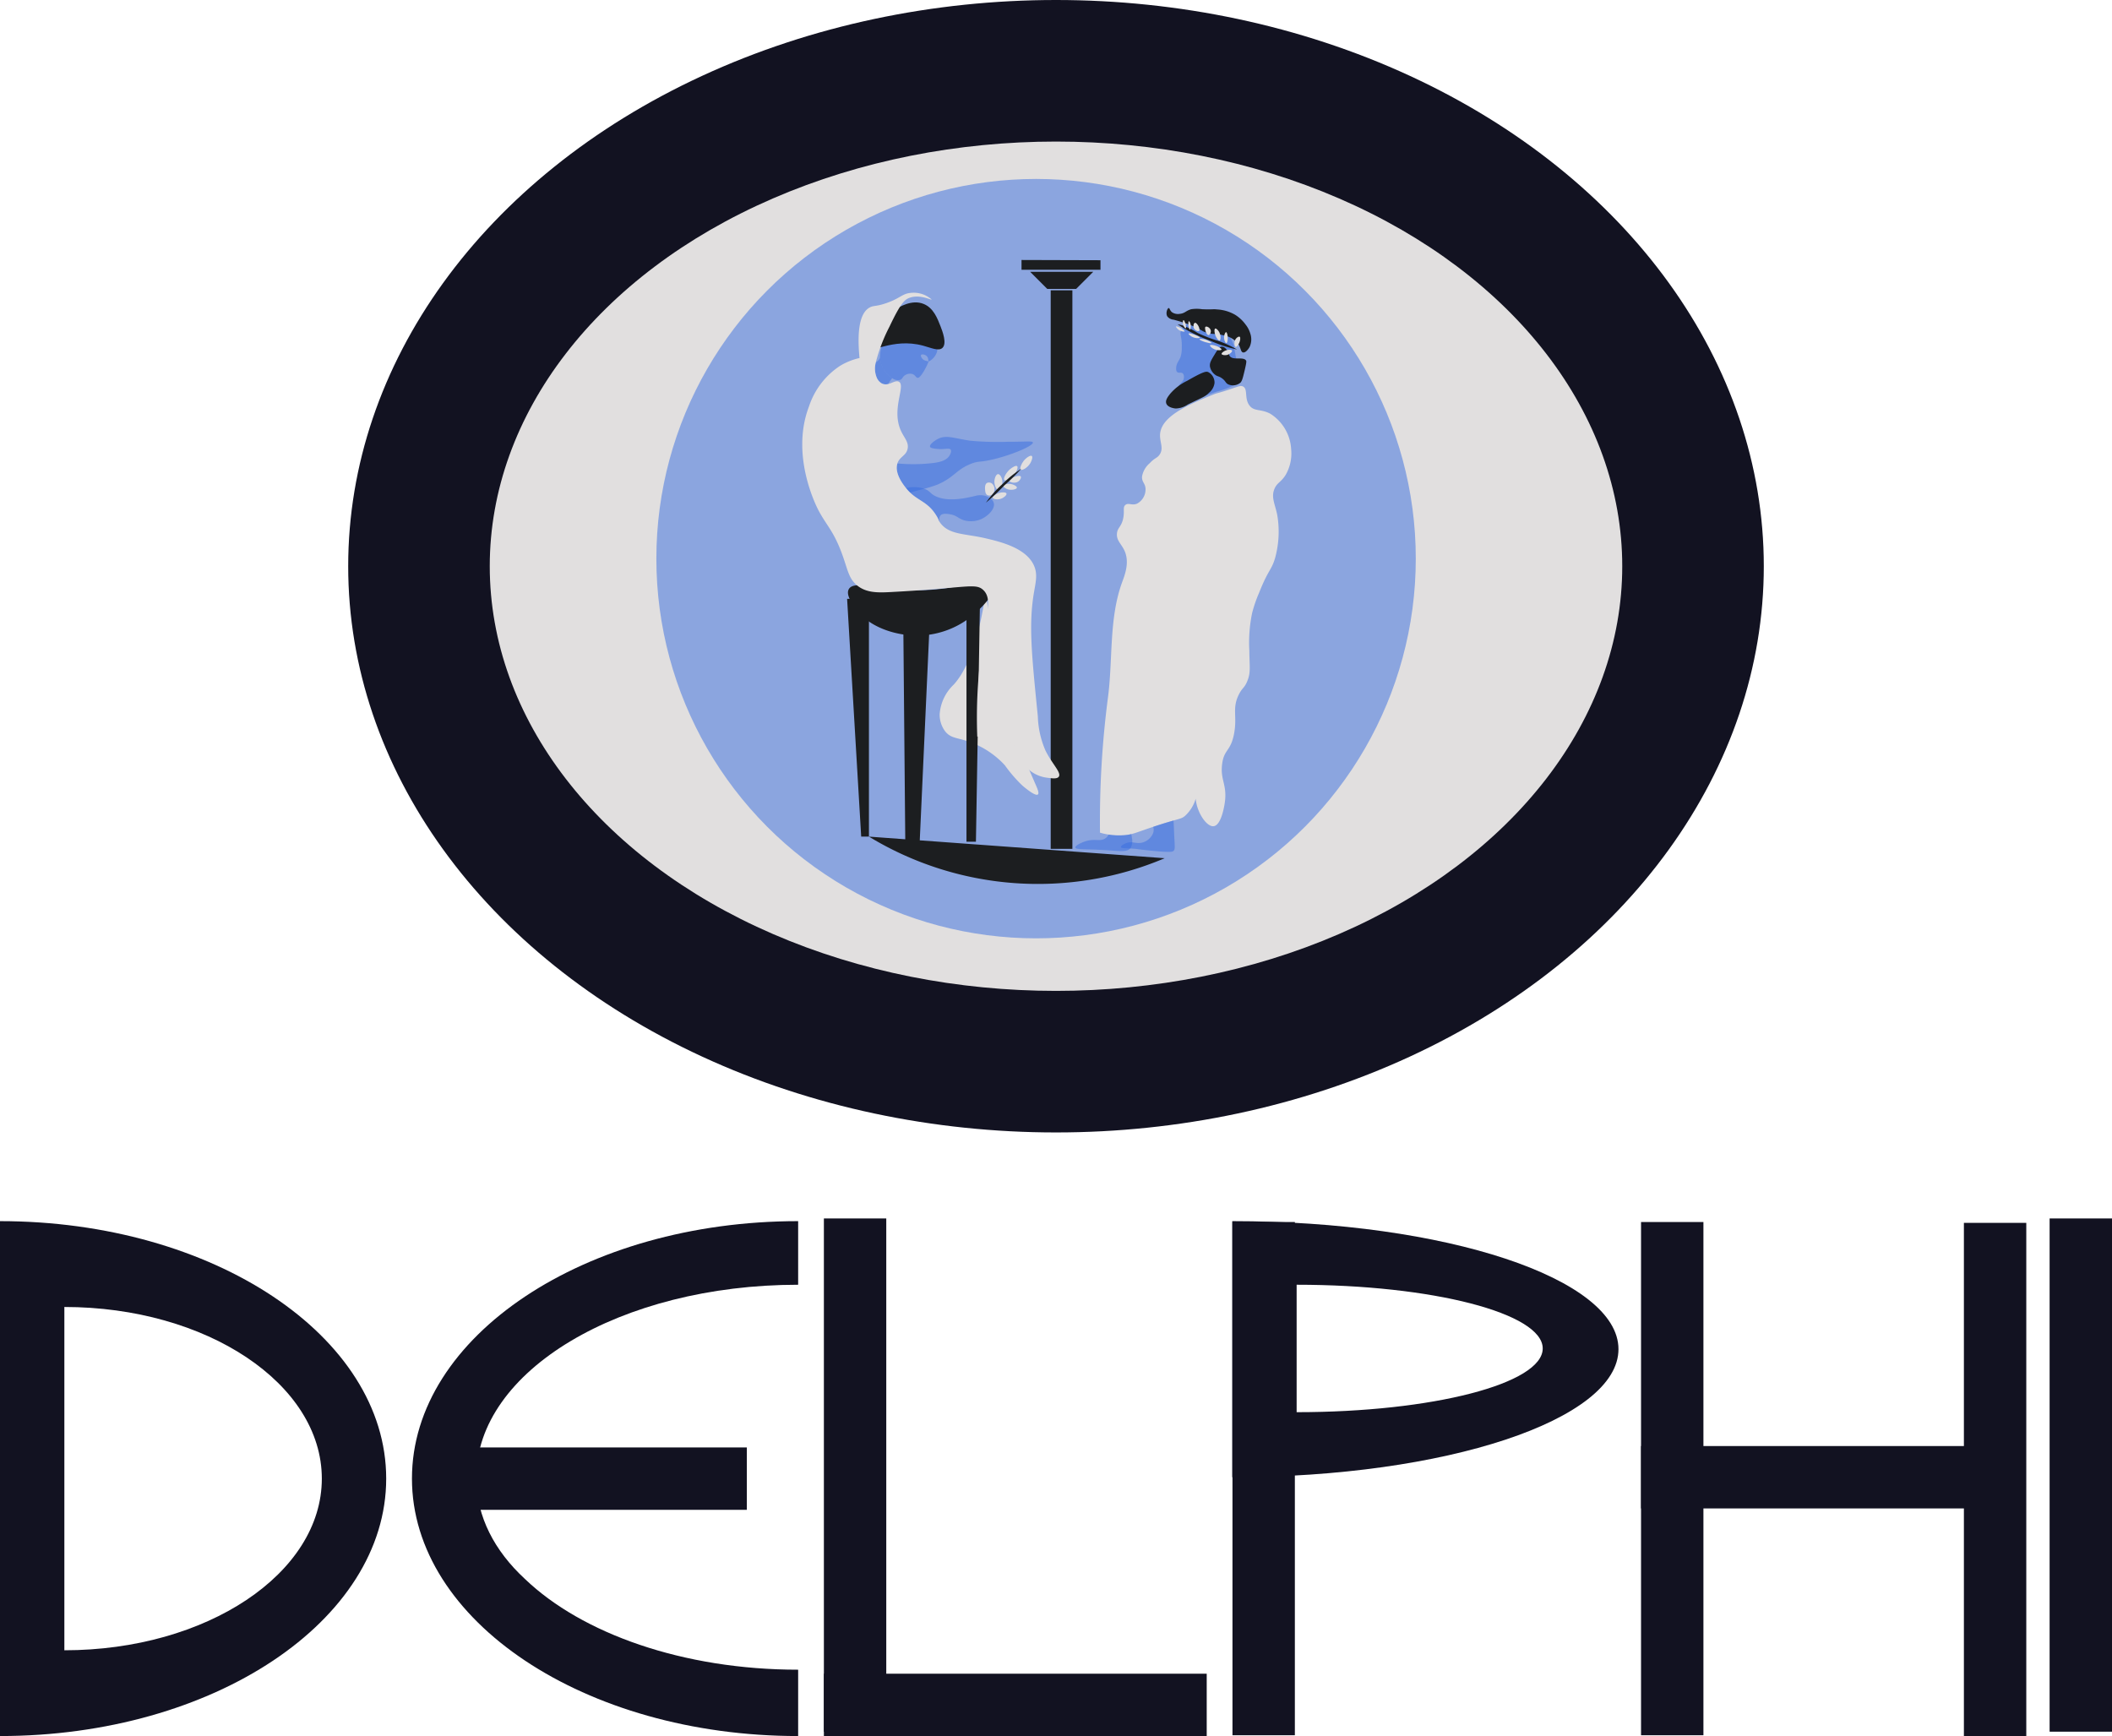 <svg id="Main" xmlns="http://www.w3.org/2000/svg" viewBox="0 0 276.926 227.645"><defs><style>.cls-1{fill:#121221;}.cls-2{fill:#e1dfdf;}.cls-3{fill:#366ce1;opacity:0.5;}.cls-4{fill:#1c1e20;}</style></defs><title>delphi</title><path class="cls-1" d="M523.112,546.3v33.576c27.966,0,50.639-7.515,50.639-16.788S551.078,546.3,523.112,546.3Zm8.44,25.045V554.64c17.818,0,32.267,3.74,32.267,8.355S549.37,571.35,531.552,571.35Z" transform="translate(-361.537 -386.178)"/><path class="cls-1" d="M361.537,546.3v67.517c27.966,0,50.638-15.114,50.638-33.759S389.5,546.3,361.537,546.3Zm8.439,56.265V557.556c18.645,0,33.759,10.077,33.759,22.507S388.621,602.57,369.976,602.57Z" transform="translate(-361.537 -386.178)"/><path class="cls-1" d="M423.991,579.881c0-13.939,18.894-25.241,42.2-25.241V546.3c-27.966,0-50.638,15.113-50.638,33.758s22.672,33.759,50.638,33.759v-8.7c-15.11,0-28.367-4.75-35.821-11.894l-.041-.04c-3.95-3.653-6.289-8.136-6.333-12.98,0-.048,0-.1,0-.146Z" transform="translate(-361.537 -386.178)"/><rect class="cls-1" x="57.961" y="189.796" width="39.965" height="8.18"/><rect class="cls-1" x="108.028" y="219.465" width="50.197" height="8.18"/><rect class="cls-1" x="215.174" y="189.613" width="50.197" height="8.18"/><rect class="cls-1" x="493.579" y="575.973" width="67.297" height="8.18" transform="translate(745.755 -333.342) rotate(90)"/><rect class="cls-1" x="440.007" y="575.506" width="67.297" height="8.18" transform="translate(691.714 -280.237) rotate(90)"/><rect class="cls-1" x="600.725" y="575.506" width="67.297" height="8.18" transform="translate(852.432 -440.955) rotate(90)"/><rect class="cls-1" x="547.152" y="575.973" width="67.297" height="8.18" transform="translate(799.327 -386.915) rotate(90)"/><rect class="cls-1" x="589.485" y="576.084" width="67.297" height="8.18" transform="translate(841.771 -429.137) rotate(90)"/><ellipse class="cls-1" cx="138.463" cy="74.246" rx="92.807" ry="74.246"/><ellipse class="cls-2" cx="138.463" cy="74.246" rx="74.246" ry="55.684"/><circle class="cls-3" cx="135.85" cy="73.252" r="49.788"/><rect class="cls-4" x="137.769" y="38.07" width="2.842" height="73.235"/><path class="cls-4" d="M495.479,420.269v1.281h10.353V420.3Z" transform="translate(-361.537 -386.178)"/><path class="cls-4" d="M496.605,421.813l2.251,2.251h3.782l2.25-2.251Z" transform="translate(-361.537 -386.178)"/><path class="cls-2" d="M490.784,463.945c-1.1,7.257-2.781,10.464-4.212,12.019a5.91,5.91,0,0,0-1.827,3.883,3.65,3.65,0,0,0,.73,2.238c.824,1.024,1.745.763,3.655,1.553a11.5,11.5,0,0,1,4.156,2.878,19.028,19.028,0,0,0,2.284,2.649c.188.163,1.712,1.475,2.055,1.188.193-.161-.061-.757-.228-1.142-1.265-2.914-1.9-4.371-2.055-4.614-.853-1.305-1.433-4.07-2.558-9.546C492.179,472.109,491.468,468.357,490.784,463.945Z" transform="translate(-361.537 -386.178)"/><path class="cls-3" d="M492.069,446.335c-2.172.552-2.135.209-3.32.7-1.9.789-2.13,1.786-4.355,2.71a17.665,17.665,0,0,1-2.011.61c-.546.147-1.047.285-1.512.409a5.865,5.865,0,0,1-.512-.563c-.361-.451-1.567-1.96-1.15-3.256a22.125,22.125,0,0,0,3.845.029c1.322-.108,2.488-.256,2.985-1.064.023-.039.324-.538.145-.778-.2-.264-.8.031-1.911-.106-.4-.05-.734-.1-.792-.274-.089-.285.557-.76.945-.974,1.18-.652,2.206-.108,4.36.19a40.08,40.08,0,0,0,4.98.137c2.386,0,3.146-.124,3.2.09C497.062,444.6,494.529,445.71,492.069,446.335Z" transform="translate(-361.537 -386.178)"/><path class="cls-3" d="M490.2,454.245a3.411,3.411,0,0,1-2.238.161c-.786-.235-.968-.658-1.895-.8-.367-.058-.923-.143-1.211.158a.923.923,0,0,0-.119.842c-.182-.277-.1-.288-.406-.794-1.088-1.787-2.267-1.9-3.463-3.048a5.865,5.865,0,0,1-.512-.563.226.226,0,0,1-.016-.021,4.171,4.171,0,0,1,2.254.045c.953.293.839.689,1.737,1.074,1.67.718,3.972.169,5.069-.092a2.438,2.438,0,0,1,1.439.024c.113.039.85.311,1,.889C492.061,452.92,491.053,453.862,490.2,454.245Z" transform="translate(-361.537 -386.178)"/><path class="cls-2" d="M490.991,451.093c-.235-.136-.264-.438-.286-.673-.017-.182-.07-.747.263-.925a.636.636,0,0,1,.64.091,1,1,0,0,1,.045,1.439A.628.628,0,0,1,490.991,451.093Z" transform="translate(-361.537 -386.178)"/><path class="cls-2" d="M491.7,451.436c-.049-.2.427-.513.845-.628.363-.1.889-.109.959.08s-.311.545-.708.685C492.335,451.735,491.748,451.639,491.7,451.436Z" transform="translate(-361.537 -386.178)"/><path class="cls-2" d="M492.418,450.4c-.249-.007-.459-.518-.491-.914-.041-.509.19-1.125.468-1.142.253-.015.526.463.571.88C493.027,449.779,492.7,450.405,492.418,450.4Z" transform="translate(-361.537 -386.178)"/><path class="cls-2" d="M493.092,449.883c.027-.183.477-.286.822-.263.473.032.987.316.959.514s-.672.365-1.187.206C493.42,450.258,493.067,450.054,493.092,449.883Z" transform="translate(-361.537 -386.178)"/><path class="cls-2" d="M493.229,449.129c-.182-.175.188-.949.731-1.416.286-.246.788-.55.948-.411s-.074.773-.434,1.188C494.069,448.955,493.4,449.293,493.229,449.129Z" transform="translate(-361.537 -386.178)"/><path class="cls-2" d="M493.857,449.2c-.035-.2.515-.465.891-.56.177-.045.526-.133.628.012s-.076.5-.331.673C494.608,449.618,493.9,449.415,493.857,449.2Z" transform="translate(-361.537 -386.178)"/><path class="cls-2" d="M495.376,447.759c-.168-.14.071-.75.377-1.142.333-.427.9-.789,1.073-.651.158.122,0,.616-.183.925C496.291,447.5,495.565,447.916,495.376,447.759Z" transform="translate(-361.537 -386.178)"/><path class="cls-4" d="M490.82,452.087a14.283,14.283,0,0,1,2.192-2.467,13.909,13.909,0,0,1,2.432-1.975,26.214,26.214,0,0,1-2.2,2.169A31.023,31.023,0,0,1,490.82,452.087Z" transform="translate(-361.537 -386.178)"/><path class="cls-3" d="M484.41,432.266c.071-.337.018-.665-.488-1.727-.685-1.441-1.028-2.161-1.461-2.4-1.1-.6-2.542.179-2.969.411a5.415,5.415,0,0,0-2.574,4.4c0,.064,0,.127,0,.127a3.341,3.341,0,0,0,.422,1.457,3.631,3.631,0,0,0,1.191,1.23,1.209,1.209,0,0,0,1.076.216c.3-.14.267-.457.718-.67a1.175,1.175,0,0,1,.837-.09c.419.135.446.493.715.5.089,0,.289-.029.776-.836a8.821,8.821,0,0,0,.639-1.291A2.163,2.163,0,0,0,484.41,432.266Zm-1.934.945c-.124-.145-.246-.38-.167-.488.093-.127.483-.082.716.124.266.235.211.583.272.749C483.122,433.475,482.755,433.536,482.476,433.211Z" transform="translate(-361.537 -386.178)"/><path class="cls-4" d="M482.583,431.506c1.055.285,2.032.755,2.527.289.62-.584,0-2.181-.251-2.832-.411-1.06-.93-2.4-2.193-2.923-1.55-.646-3.2.357-4.156.936-2.2,1.336-4.151,3.9-3.563,4.8C475.6,432.756,478.462,430.391,482.583,431.506Z" transform="translate(-361.537 -386.178)"/><path class="cls-3" d="M478.536,435.766a3.127,3.127,0,0,0-.278.345,3.353,3.353,0,0,0-.248.415,1.177,1.177,0,0,1-.847-.072,1.59,1.59,0,0,1-.686-.823,3.074,3.074,0,0,1-.1-1.937.944.944,0,0,0,.148-.1,1.213,1.213,0,0,0,.4-.52,3.341,3.341,0,0,0,.422,1.457A3.631,3.631,0,0,0,478.536,435.766Z" transform="translate(-361.537 -386.178)"/><path class="cls-4" d="M472.823,463.449c.656-1.244,3.963.05,8.618.122,6.33.1,9.815-2.147,10.475-.975.578,1.028-1.739,3.395-3.045,4.446a11.472,11.472,0,0,1-6.669,2.467c-3.2.106-7.1-1.132-8.831-4.02C473,464.872,472.507,464.049,472.823,463.449Z" transform="translate(-361.537 -386.178)"/><polygon class="cls-4" points="120.564 110.981 118.706 110.981 118.442 81.991 121.883 81.991 120.564 110.981"/><polygon class="cls-4" points="127.963 110.372 126.725 110.372 126.725 79.068 128.491 79.068 127.963 110.372"/><polygon class="cls-4" points="113.935 109.702 112.92 109.702 111.073 78.52 113.935 78.52 113.935 109.702"/><path class="cls-2" d="M530.1,448.468c-.594.95-1.116.989-1.462,1.826-.446,1.087.061,1.918.367,3.381a13.015,13.015,0,0,1-.275,5.663c-.469,1.615-.894,1.52-2.1,4.568a17.737,17.737,0,0,0-.913,2.65,19.023,19.023,0,0,0-.367,4.933c.021,2.177.206,2.866-.275,4.019-.38.918-.636.818-1.1,1.736-.926,1.856-.174,2.864-.639,5.207-.456,2.3-1.306,1.953-1.554,3.927-.259,2.08.657,2.661.367,4.933-.032.243-.412,3.045-1.462,3.2-.916.132-2.209-1.765-2.37-3.6a4.92,4.92,0,0,1-1.375,2.228c-.367.316-.547.348-1.539.631-.478.137-1.148.332-2.116.646l-.547.18c-1.515.5-2.211.794-2.868.952a5.706,5.706,0,0,1-.972.148,8.857,8.857,0,0,1-2-.084,9.049,9.049,0,0,1-1.13-.251,125.1,125.1,0,0,1,1.035-17.661c.667-5.017.124-10.308,1.829-15.075.316-.886,1.066-2.607.364-4.2-.4-.913-1.085-1.346-1.006-2.286.069-.8.6-.876.824-2.008.192-.963-.082-1.428.274-1.736.4-.343.874.118,1.552-.183a2.128,2.128,0,0,0,1.1-1.826c.021-.823-.515-.958-.459-1.736a2.992,2.992,0,0,1,1.005-1.737c.663-.71.955-.644,1.28-1.1.628-.876-.042-1.729.09-2.832.282-2.328,3.887-3.808,6.854-5.025.823-.337.506-.118,2.557-.823.892-.306,1.177-.425,1.462-.272.66.351.14,1.536.821,2.465.625.85,1.48.43,2.742,1.1a5.865,5.865,0,0,1,2.739,4.658A5.6,5.6,0,0,1,530.1,448.468Z" transform="translate(-361.537 -386.178)"/><path class="cls-3" d="M509.767,497.381c-.428.554-1.28.4-3.143.28-2.819-.18-4.028-.032-4.08-.351-.048-.285.894-.663,1.042-.724,1.462-.583,2.19.058,2.945-.525a1.271,1.271,0,0,0,.37-.448,8.857,8.857,0,0,0,2,.084,5.706,5.706,0,0,0,.972-.148,4.719,4.719,0,0,1,.081.512A1.827,1.827,0,0,1,509.767,497.381Z" transform="translate(-361.537 -386.178)"/><path class="cls-3" d="M515.425,497.737c-.132.137-.348.264-3.412-.061-1.581-.169-1.267-.174-1.856-.213-.984-.066-1.6-.032-1.646-.214-.032-.143.319-.351.548-.457.911-.414,1.447.108,2.315-.15a2.111,2.111,0,0,0,1.37-1.248,1.3,1.3,0,0,0,0-.8l.547-.18c.968-.314,1.638-.509,2.116-.646.029.311.042.789.077,1.559C515.573,497.312,515.639,497.51,515.425,497.737Z" transform="translate(-361.537 -386.178)"/><path class="cls-3" d="M516.353,429.671c-.125.485.183.729.137,2.055a3.718,3.718,0,0,1-.16,1.257c-.213.557-.53.787-.571,1.393-.012.188-.027.454.137.593.205.175.491-.017.708.16s.168.584.16.64c-.062.453-.4.56-.639.959a1.646,1.646,0,0,0,.091,1.9c.285.241.678.168,1.462.022a14.593,14.593,0,0,0,2.215-.708c.72-.252,1.08-.378,1.256-.433a10.933,10.933,0,0,0,1.873-.663,2.206,2.206,0,0,0,.776-.5c.389-.506.228-1.188,0-2.284-.543-2.622-.359-2.3-.525-2.718-.294-.745-1.057-2.676-2.9-3.174C518.687,427.708,516.631,428.594,516.353,429.671Z" transform="translate(-361.537 -386.178)"/><path class="cls-4" d="M520.784,436.408a1.549,1.549,0,0,0-.823-1.439c-.257-.109-.574-.118-2.763,1.142a6.8,6.8,0,0,0-2.238,1.713c-.3.388-.647.838-.5,1.256.2.58,1.184.659,1.234.663a3.02,3.02,0,0,0,1.6-.526c1.98-.971,2.279-1.022,2.787-1.553A1.961,1.961,0,0,0,520.784,436.408Z" transform="translate(-361.537 -386.178)"/><path class="cls-4" d="M520.784,432.686c-.446.734-.669,1.1-.594,1.575a1.76,1.76,0,0,0,.639,1.028c.342.278.484.178.914.48.516.362.455.608.822.8a1.542,1.542,0,0,0,1.6-.2c.231-.2.355-.7.593-1.713.246-1.037.211-1.136.16-1.211-.372-.546-1.729.041-2.146-.593-.123-.186-.041-.289-.229-.594-.053-.086-.377-.613-.776-.617C521.424,431.631,521.193,432.012,520.784,432.686Z" transform="translate(-361.537 -386.178)"/><path class="cls-4" d="M515.211,427.121a1.382,1.382,0,0,0,1,.213c.706-.063.816-.423,1.522-.609a4.755,4.755,0,0,1,1.432,0c1.487.058,1.356-.039,1.979.03a5.3,5.3,0,0,1,2.345.7,4.893,4.893,0,0,1,1.37,1.279,3.454,3.454,0,0,1,.609,1.157,2.364,2.364,0,0,1-.091,1.8c-.151.272-.521.767-.853.7s-.264-.634-.7-1.218a3.3,3.3,0,0,0-1.919-1.036c-1.01-.286-1.17-.045-2.131-.335-.824-.248-.641-.4-1.706-.822a22.163,22.163,0,0,0-2.649-.883,1.176,1.176,0,0,1-.822-.426c-.247-.417,0-1.085.183-1.1C514.911,426.564,514.915,426.881,515.211,427.121Z" transform="translate(-361.537 -386.178)"/><path class="cls-4" d="M515.942,428.7a20.208,20.208,0,0,0,4.37,2.193,17.893,17.893,0,0,0,3.425,1.111,15.463,15.463,0,0,0-2.375-1.1,20.11,20.11,0,0,1-2.786-1.066,9.74,9.74,0,0,0-1.492-.792A3.9,3.9,0,0,0,515.942,428.7Z" transform="translate(-361.537 -386.178)"/><path class="cls-2" d="M523.555,431.658c-.179-.054-.26-.713.053-1.089.126-.152.355-.3.472-.236.146.084.07.479-.015.708C523.957,431.333,523.7,431.7,523.555,431.658Z" transform="translate(-361.537 -386.178)"/><path class="cls-2" d="M523.083,432.153c-.065-.167-.634-.159-1.036.076-.033.019-.373.219-.335.365s.468.216.807.1C522.835,432.584,523.138,432.3,523.083,432.153Z" transform="translate(-361.537 -386.178)"/><path class="cls-2" d="M521.7,432.016c-.037.122-.513.127-.891-.023-.349-.139-.666-.432-.616-.541s.549,0,.594.016C521.244,431.584,521.739,431.879,521.7,432.016Z" transform="translate(-361.537 -386.178)"/><path class="cls-2" d="M522.344,431.171c-.118.013-.3-.343-.312-.685-.016-.365.149-.761.274-.754s.229.478.213.845C522.511,430.767,522.464,431.157,522.344,431.171Z" transform="translate(-361.537 -386.178)"/><path class="cls-2" d="M521.446,430.828c-.148.048-.417-.336-.541-.647-.145-.365-.181-.857-.03-.921.132-.056.392.221.525.464C521.645,430.171,521.612,430.775,521.446,430.828Z" transform="translate(-361.537 -386.178)"/><path class="cls-2" d="M520.38,431.155c-.03.082-.536-.031-.83-.121-.338-.105-.767-.294-.746-.373s.347-.044.579,0C519.926,430.763,520.411,431.07,520.38,431.155Z" transform="translate(-361.537 -386.178)"/><path class="cls-2" d="M520.015,430.12c-.195.018-.377-.376-.434-.639-.025-.117-.083-.381.03-.457.148-.1.6.117.678.472C520.351,429.771,520.185,430.1,520.015,430.12Z" transform="translate(-361.537 -386.178)"/><path class="cls-2" d="M518.762,429.568c-.133.11-.543-.049-.685-.354-.128-.277-.028-.662.137-.708s.415.288.514.537C518.751,429.1,518.894,429.461,518.762,429.568Z" transform="translate(-361.537 -386.178)"/><path class="cls-2" d="M518.854,430.447c-.027.108-.658.132-1.131-.171-.166-.106-.365-.286-.331-.354.053-.105.65.1.708.126S518.884,430.327,518.854,430.447Z" transform="translate(-361.537 -386.178)"/><path class="cls-2" d="M517.552,429.443a1.549,1.549,0,0,1-.183-.526c-.039-.259-.021-.6.057-.616s.263.331.252.685A1.059,1.059,0,0,1,517.552,429.443Z" transform="translate(-361.537 -386.178)"/><path class="cls-2" d="M517.015,429.226c-.073.029-.265-.2-.342-.457-.084-.278-.037-.6.045-.617s.219.328.274.548C517.031,428.853,517.1,429.194,517.015,429.226Z" transform="translate(-361.537 -386.178)"/><path class="cls-2" d="M516.867,429.625c-.042.091-.539.017-.879-.274-.139-.118-.293-.307-.252-.365s.386.078.56.171C516.534,429.284,516.907,429.538,516.867,429.625Z" transform="translate(-361.537 -386.178)"/><path class="cls-4" d="M475.472,495.88l38.78,2.832a42.653,42.653,0,0,1-38.78-2.832Z" transform="translate(-361.537 -386.178)"/><path class="cls-2" d="M500.366,488.023c-.216.311-.842.226-1.507.137a4.507,4.507,0,0,1-2.467-1.1c-1.022-.948-.824-1.821-1.415-2.695-.578-.858-1.913-1.721-5.3-1.6a65.117,65.117,0,0,1,.137-7.4c.581-7.709,2.164-10.4.639-11.831-1.014-.951-2.23-.246-12.058.274-1.652.087-3.228.15-4.476-.868-1.222-.993-1.23-2.283-2.193-4.7-1.022-2.563-1.858-3.249-2.832-5.073-.441-.823-3.7-7.389-1.28-13.7a10.163,10.163,0,0,1,4.112-5.344,8.694,8.694,0,0,1,2.512-1c-.446-4.579.4-6.113,1.325-6.622.538-.3.839-.1,2.238-.594,1.813-.638,2.024-1.219,3.151-1.325a3.549,3.549,0,0,1,2.742.869c-.04.118-1.494-.716-2.879-.23-.671.235-1.2.736-2.65,3.792a21.9,21.9,0,0,0-1.792,4.685,3.074,3.074,0,0,0,.1,1.937,1.59,1.59,0,0,0,.686.823,1.177,1.177,0,0,0,.847.072c.536-.138,1.022-.5,1.391-.3.953.512-1.037,3.584.275,6.442.432.947,1.063,1.5.865,2.375-.2.9-1.024,1-1.325,1.871a.183.183,0,0,0-.007.032c-.412,1.277.754,2.763,1.134,3.235a.226.226,0,0,0,.016.021,5.865,5.865,0,0,0,.512.563c1.2,1.145,2.375,1.261,3.463,3.048.308.506.224.517.406.794l.05.074c1.172,1.66,3.26,1.43,6.075,2.1,1.84.438,5.141,1.222,6.213,3.47.546,1.146.28,2.188.045,3.563-.731,4.273-.3,8.282.5,16.307a12.061,12.061,0,0,0,1.006,4.476C499.493,486.36,500.736,487.487,500.366,488.023Z" transform="translate(-361.537 -386.178)"/></svg>